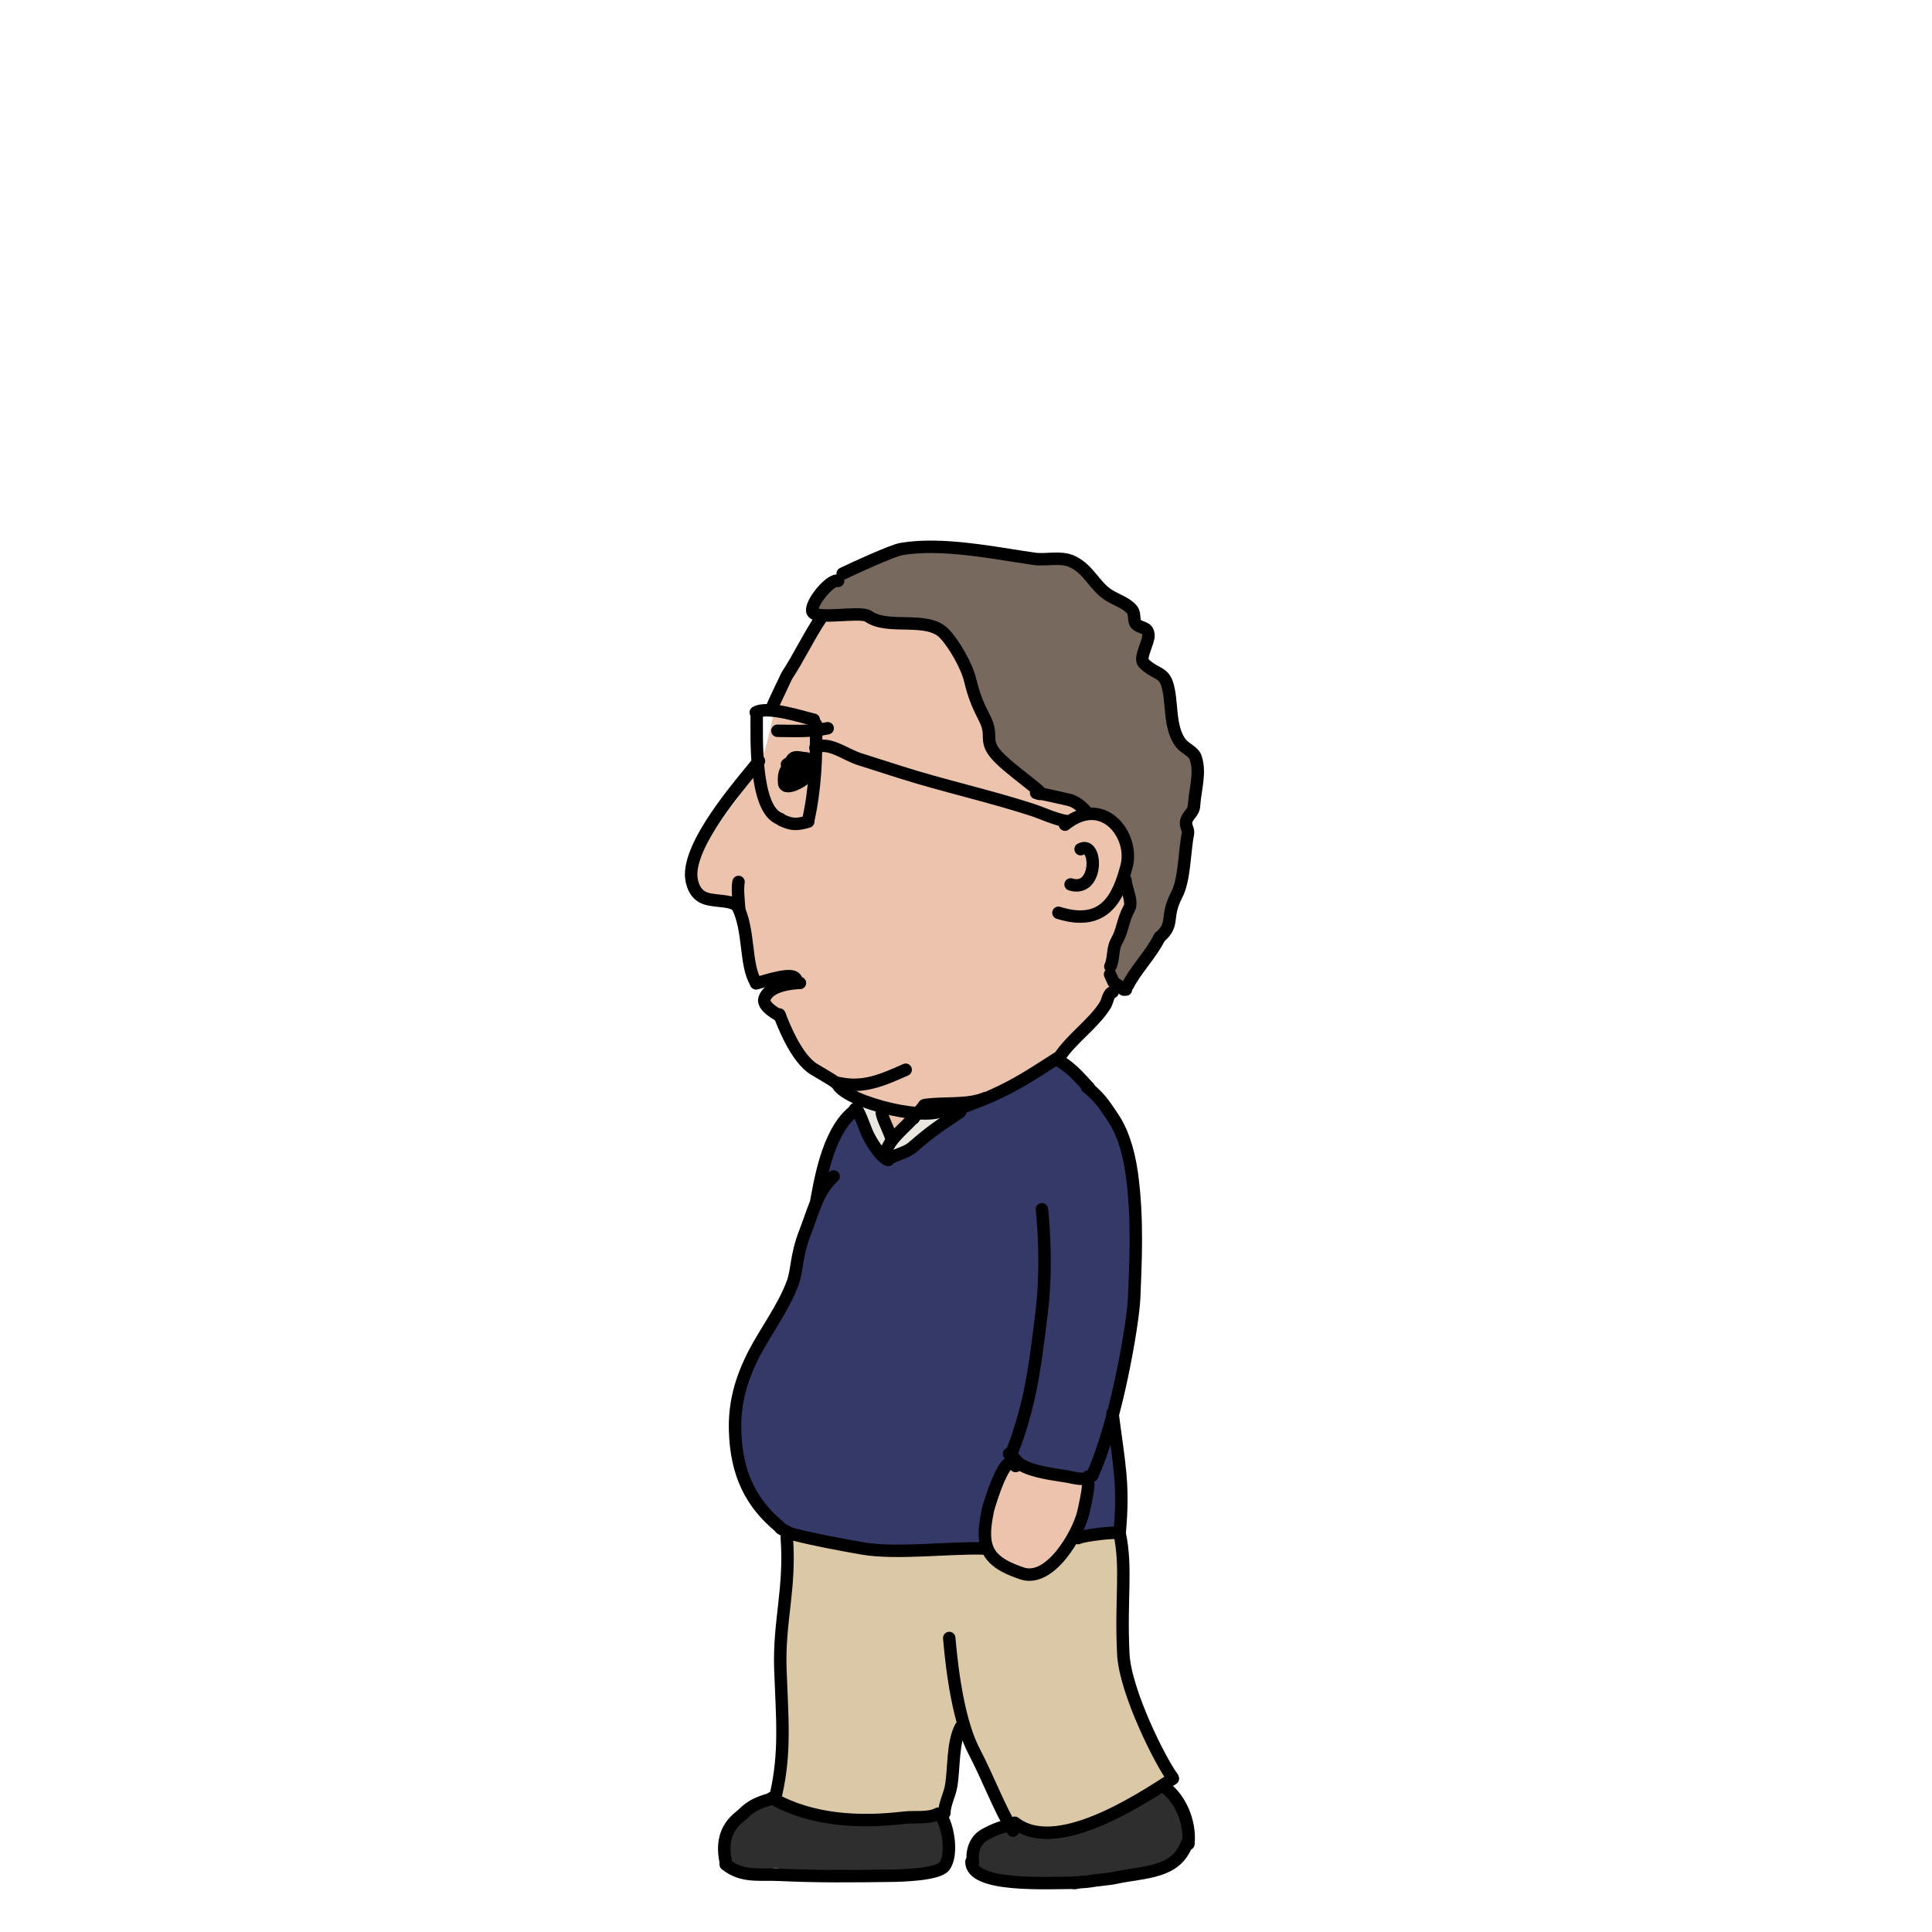 <?xml version="1.0" encoding="UTF-8" standalone="no"?>
<!DOCTYPE svg PUBLIC "-//W3C//DTD SVG 1.1//EN" "http://www.w3.org/Graphics/SVG/1.1/DTD/svg11.dtd">

<!-- Created with Vectornator (http://vectornator.io/) -->
<svg height="100%" stroke-miterlimit="10" style="fill-rule:nonzero;clip-rule:evenodd;stroke-linecap:round;stroke-linejoin:round;" version="1.1" viewBox="0 0 400 400" width="100%" xml:space="preserve" xmlns="http://www.w3.org/2000/svg" xmlns:vectornator="http://vectornator.io" xmlns:xlink="http://www.w3.org/1999/xlink">
<defs/>
<g id="Layer-2" vectornator:layerName="Layer 2">
<path d="M178.162 228.868C176.56 230.783 181.723 240.955 184.705 240.246C186.942 239.713 189.757 236.563 191.355 234.965C191.71 234.61 197.9 229.665 197.711 229.445C197.568 229.278 193.766 229.491 193.563 229.521C191.115 229.889 188.19 231.708 185.781 231.346C183.508 231.005 179.644 227.098 178.162 228.868Z" fill="#eae7e1" fill-rule="evenodd" opacity="1" stroke="none"/>
<path d="M176.983 230.15C170.559 231.735 170.47 246.328 168.276 252.087C166.145 257.68 165.639 263.827 162.832 269.161C156.562 281.074 149.843 288.223 153.553 302.443C154.55 306.265 156.113 310.621 158.873 313.578C163.484 318.518 172.896 319.583 179.287 319.888C182.747 320.052 184.039 320.173 187.494 320.691C190.24 321.103 200.457 322.477 202.424 321.125C204.55 319.663 203.818 316.728 203.908 314.568C204.029 311.679 205.216 307.375 206.506 304.793C207.423 302.96 208.331 302.283 210.719 303C211.574 303.256 214.327 304.156 215.125 304.555C217.664 305.824 219.629 305.407 222.467 305.536C223.24 305.571 225.506 305.138 226.055 306.031C226.523 306.791 222.554 316.847 224.818 317.413C225.655 317.623 231.619 317.717 231.886 316.65C232.614 313.737 231.408 307.533 231.251 304.546C230.866 297.231 231.209 290.041 232.739 282.647C234.772 272.821 236.019 263.077 235.255 253.148C234.2 239.434 232.66 228.268 219.468 220.206C217.803 219.188 216.657 220.652 215.622 221.487C213.745 223.004 212.55 223.638 209.946 225.058C206.494 226.941 204.306 226.826 201.151 229.238C198.829 231.014 196.247 231.742 193.841 233.506C192.271 234.657 186.07 240.771 183.989 240.333C180.313 239.559 181.363 234.579 179.782 232.662C179.304 232.083 177.711 229.97 176.983 230.15Z" fill="#353967" fill-rule="evenodd" opacity="1" stroke="none"/>
<path d="M183.04 229.829C183.617 232.427 184.171 234.031 185.182 233.96C186.619 233.859 188.628 231.081 189.915 229.022" fill="#ecc4ae" fill-rule="evenodd" opacity="1" stroke="none"/>
<path d="M209.207 303.843C206.748 307.706 204.82 312.424 204.701 317.07C204.659 318.695 205.433 321.907 206.947 323.345C209.264 325.546 212.958 325.514 215.311 324.338C221.475 321.256 223.414 313.675 224.759 307.622" fill="#ecc4ae" fill-rule="evenodd" opacity="1" stroke="none"/>
<path d="M170.28 129.011C167.445 131.245 165.882 134.75 163.963 137.807C162.433 140.245 161.529 142.591 160.857 144.964C159.933 148.231 159.449 151.549 158.383 155.232C156.843 160.549 152.077 165.748 149.04 170.277C146.817 173.592 142.69 177.924 143.509 182.407C144.622 188.506 150.484 185.755 152.826 188.358C155.237 191.038 154.213 199.952 156.916 202.743C159.147 205.046 163.634 200.189 165.869 202.513C168.999 205.767 157.454 203.456 158.448 207.062C158.954 208.897 161.239 210.119 162.185 210.717C163.17 211.341 163.222 213.515 163.508 214.391C164.432 217.224 168.08 220.491 170.367 222.44C175.152 226.519 179.393 228.958 185.522 229.102C187.014 229.137 189.768 230.955 194.008 230.036C197.132 229.359 207.418 225.882 210.002 224.72C216.505 221.797 227.013 212.978 229.291 205.931C230.029 203.647 228.992 201.295 229.479 199.045C230.013 196.574 230.941 193.663 231.761 191.227C233.148 187.108 234.383 175.432 231.467 171.65C225.788 164.284 216.944 165.508 209.958 159.846C203.115 154.3 203.911 137.79 194.849 130.891C192.85 129.369 189.721 129.279 187.522 129.122C182.664 128.777 179.929 127.306 174.92 127.426" fill="#ecc4ae" fill-rule="evenodd" opacity="1" stroke="none"/>
<path d="M174.732 119.561C173.438 120.429 164.787 126.341 171.107 127.549C173.257 127.96 175.502 127.102 177.672 127.392C182.609 128.05 193.622 128.985 197.15 132.605C201.301 136.866 202.793 144.253 204.487 149.829C205.198 152.168 205.277 154.69 206.96 156.694C208.979 159.097 212.713 163.108 215.496 164.656C217.335 165.679 219.877 165.269 221.745 166.104C222.793 166.573 223.504 167.765 224.631 167.987C227.129 168.48 228.814 168.497 231.251 170.137C234.185 172.11 233.751 177.117 233.442 180.027C233.115 183.108 234.89 186.095 233.836 189.072C232.92 191.664 231.332 193.619 230.999 196.597C230.948 197.052 229.85 199.981 230.124 202.069C230.444 204.505 232.266 206.007 234.203 204.332C236.085 202.705 236 199.43 237.59 197.504C243.862 189.905 244.714 180.447 245.477 171.038C245.842 166.529 248.423 163.15 247.832 158.198C247.504 155.453 245.118 155.14 243.804 153.146C241.96 150.347 243.418 146.58 242.51 143.59C241.571 140.5 238.228 139.554 237.025 136.975C236.428 135.695 237.086 134.715 237.117 133.422C237.17 131.168 235.107 126.758 233.545 125.163C231.366 122.938 232.572 124.867 230.3 123.11C227.762 121.147 225.254 117.754 222.327 116.377C219.187 114.9 214.121 115.575 210.754 115.057C197.975 113.09 185.984 112.016 174.732 119.561Z" fill="#78695f" fill-rule="evenodd" opacity="1" stroke="none"/>
<path d="M219.704 364.738C226.514 364.738 222.755 370.737 221.204 373.667C220.869 374.3 219.356 378.002 217.99 377.381C217.367 377.098 217.609 371.834 217.637 371.269C217.726 369.502 217.694 369.959 218.4 368.371" fill="#2e2e2e" fill-rule="evenodd" opacity="1" stroke="none"/>
<path d="M162.89 317.622C160.363 329.851 163.668 344.745 162.328 357.07C161.953 360.511 160.07 370.781 161.011 372.532C161.953 374.283 173.991 376.566 177.715 376.746C180.362 376.874 193.22 375.791 194.871 374.338C195.861 373.467 197.725 362.801 198.139 360.899C198.201 360.611 198.999 356.95 199.238 356.857C200.474 356.378 202.204 361.715 202.533 362.387C204.834 367.09 205.125 372.401 208.565 376.445C209.965 378.091 214.768 379.403 217.033 379.403C220.003 379.403 223.008 377.768 225.602 376.638C230.943 374.312 237.103 373.483 241.42 368.981C243.862 366.435 240.347 362.843 239.223 360.261C236.888 354.89 233.743 351.196 232.852 345.159C232.535 343.012 232.599 340.977 232.713 338.864C232.974 334.068 233.32 329.113 233.072 324.315C232.98 322.546 233.339 319.339 231.314 318.359C230.743 318.083 227.809 318.146 227.14 318.146C222.919 318.146 221.4 319.738 219.548 322.059C217.697 324.38 216.347 324.706 214.77 325.269C213.578 325.694 211.199 326.051 208.334 324.325C206.204 323.041 206.008 319.574 201.995 320.076C187.66 321.87 166.822 319.63 164.743 317.905" fill="#dbc8a6" fill-rule="evenodd" opacity="1" stroke="none"/>
<path d="M159.05 372.317C156.74 373.01 153.039 375.32 151.653 377.462C149.358 381.009 149.602 387.329 154.869 387.593C157.162 387.707 159.456 386.444 161.783 386.949C170.629 388.873 184.898 389.336 193.943 387.432C197.113 386.764 197.765 379.782 194.747 376.98C192.904 375.268 186.641 376.498 184.134 376.498C179.461 376.498 175.147 377.538 170.466 376.498" fill="#2e2e2e" fill-rule="evenodd" opacity="1" stroke="none"/>
<path d="M209.925 376.831C205.43 377.267 197.735 384.865 203.667 388.794C208.548 392.028 219.541 389.668 225.01 389.416C228.524 389.254 232.686 389.602 236.07 388.146C241.006 386.022 246.69 384.739 246.354 378.23C246.257 376.359 244.567 375.727 244.107 374.035C243.655 372.371 244.202 371.058 241.86 370.461C238.697 369.655 234.832 373.86 232.392 375.278C227.164 378.315 219.103 380.932 213.135 379.006" fill="#2e2e2e" fill-rule="evenodd" opacity="1" stroke="none"/>
</g>
<g id="Layer-1" vectornator:layerName="Layer 1">
<path d="M147.32 558.771C147.32 552.798 144.501 546.17 143.006 540.436C141.347 534.08 139.673 527.68 138.152 521.292C135.206 508.916 134.917 496.198 134.917 483.544" fill="none" fill-rule="evenodd" opacity="1" stroke="#000000" stroke-linecap="round" stroke-linejoin="round" stroke-width="2.576"/>
<path d="M142.197 550.143C138.16 534.67 127.321 517.313 133.568 501.07" fill="none" fill-rule="evenodd" opacity="1" stroke="#000000" stroke-linecap="round" stroke-linejoin="round" stroke-width="2.576"/>
<path d="M131.411 558.232C131.124 545.856 128.967 534.523 127.097 522.371" fill="none" fill-rule="evenodd" opacity="1" stroke="#000000" stroke-linecap="round" stroke-linejoin="round" stroke-width="2.576"/>
<path d="M172.583 243.578C169.317 246.517 168.383 250.789 166.699 255.121C164.75 260.134 165.113 262.96 164.094 265.677C162.152 270.857 158.497 275.69 156.194 280.131C153.359 285.597 152.051 290.57 152.192 296.093C152.425 305.25 155.547 311.262 161.414 316.122" fill="none" fill-rule="evenodd" opacity="1" stroke="#000000" stroke-linecap="round" stroke-linejoin="round" stroke-width="2.576"/>
<path d="M230.335 292.595C231.672 303.1 232.726 307.159 231.829 317.185" fill="none" fill-rule="evenodd" opacity="1" stroke="#000000" stroke-linecap="round" stroke-linejoin="round" stroke-width="2.576"/>
<path d="M161.785 316.493C161.044 316.122 163.207 317.4 164.01 317.606C168.779 318.823 173.627 319.717 178.473 320.572C185.535 321.818 196.618 320.353 203.785 320.596" fill="none" fill-rule="evenodd" opacity="1" stroke="#000000" stroke-linecap="round" stroke-linejoin="round" stroke-width="2.576"/>
<path d="M162.894 318.323C163.691 328.915 161.207 335.728 161.571 345.682C161.934 355.637 162.662 362.797 160.661 371.53" fill="none" fill-rule="evenodd" opacity="1" stroke="#000000" stroke-linecap="round" stroke-linejoin="round" stroke-width="2.576"/>
<path d="M231.809 317.444C233.343 324.784 232.004 330.721 232.567 342.408C232.947 350.279 240.39 364.95 242.759 368.032" fill="none" fill-rule="evenodd" opacity="1" stroke="#000000" stroke-linecap="round" stroke-linejoin="round" stroke-width="2.576"/>
<path d="M196.53 339.133C197.174 346.733 198.613 356.726 201.664 362.563C204.637 368.253 207.04 374.758 209.726 379.013" fill="none" fill-rule="evenodd" opacity="1" stroke="#000000" stroke-linecap="round" stroke-linejoin="round" stroke-width="2.576"/>
<path d="M176.398 230.366C171.174 234.808 169.665 245.417 169.034 248.571" fill="none" fill-rule="evenodd" opacity="1" stroke="#000000" stroke-linecap="round" stroke-linejoin="round" stroke-width="2.576"/>
<path d="M225.052 225.058C228.087 227.524 229.073 229.4 230.441 231.394C232.115 233.835 233.58 237.677 234.311 242.851C235.648 252.311 235.071 262.16 234.825 268.556C234.617 273.964 231.12 294.634 226.105 305.548" fill="none" fill-rule="evenodd" opacity="1" stroke="#000000" stroke-linecap="round" stroke-linejoin="round" stroke-width="2.576"/>
<path d="M215.717 250.37C215.717 250.37 216.977 260.955 215.668 271.693C215.067 276.616 214.208 283.947 212.965 289.375C211.377 296.304 209.427 300.831 209.427 300.831" fill="none" fill-rule="evenodd" opacity="1" stroke="#000000" stroke-linecap="round" stroke-linejoin="round" stroke-width="2.576"/>
<path d="M176.886 230.278C176.886 230.024 176.83 229.637 177.191 229.517C177.577 229.389 179.218 233.81 179.32 234.081C179.983 235.847 182.196 239.492 183.884 240.167" fill="none" fill-rule="evenodd" opacity="1" stroke="#000000" stroke-linecap="round" stroke-linejoin="round" stroke-width="2.576"/>
<path d="M183.884 240.015C185.464 238.961 187.508 238.783 189.057 237.428C192.791 234.161 194.732 232.92 198.788 230.216" fill="none" fill-rule="evenodd" opacity="1" stroke="#000000" stroke-linecap="round" stroke-linejoin="round" stroke-width="2.576"/>
<path d="M208.921 300.999C209.817 301.447 210.372 302.622 211.28 303.189C213.811 304.771 218.164 305.235 221.051 305.716C221.923 305.862 224.779 306.685 225.263 305.716" fill="none" fill-rule="evenodd" opacity="1" stroke="#000000" stroke-linecap="round" stroke-linejoin="round" stroke-width="2.576"/>
<path d="M210.269 303.526C208.282 299.551 204.65 312.107 204.541 312.624C203.537 317.394 203.608 320.371 205.691 322.551C206.912 323.83 208.824 324.834 211.617 325.764C217.417 327.698 223.148 317.715 224.252 313.298C224.395 312.728 225.862 306.344 225.095 306.727" fill="none" fill-rule="evenodd" opacity="1" stroke="#000000" stroke-linecap="round" stroke-linejoin="round" stroke-width="2.576"/>
<path d="M231.647 317.398C230.869 317.136 224.425 317.837 223.198 318.446" fill="none" fill-rule="evenodd" opacity="1" stroke="#000000" stroke-linecap="round" stroke-linejoin="round" stroke-width="2.576"/>
<path d="M210.089 377.385C218.563 383.976 235.256 373.147 242.828 368.253" fill="none" fill-rule="evenodd" opacity="1" stroke="#000000" stroke-linecap="round" stroke-linejoin="round" stroke-width="2.576"/>
<path d="M182.568 230.271C182.568 231.363 184.269 234.467 184.482 235.535" fill="none" fill-rule="evenodd" opacity="1" stroke="#000000" stroke-linecap="round" stroke-linejoin="round" stroke-width="2.576"/>
<path d="M183.47 238.921C183.47 236.223 187.786 233.182 189.257 231.221" fill="none" fill-rule="evenodd" opacity="1" stroke="#000000" stroke-linecap="round" stroke-linejoin="round" stroke-width="2.576"/>
<path d="M225.418 225.15C224.117 223.886 222.214 221.304 219.193 219.565" fill="none" fill-rule="evenodd" opacity="1" stroke="#000000" stroke-linecap="round" stroke-linejoin="round" stroke-width="2.576"/>
<path d="M198.497 229.539C208.244 226.165 212.321 223.292 218.897 219.089" fill="none" fill-rule="evenodd" opacity="1" stroke="#000000" stroke-linecap="round" stroke-linejoin="round" stroke-width="2.576"/>
<path d="M173.629 224.228C178.787 225.412 182.867 223.54 187.508 221.479" fill="none" fill-rule="evenodd" opacity="1" stroke="#000000" stroke-linecap="round" stroke-linejoin="round" stroke-width="2.576"/>
<path d="M152.909 182.599C152.637 183.911 152.91 186.377 153.049 188.277" fill="none" fill-rule="evenodd" opacity="1" stroke="#000000" stroke-linecap="round" stroke-linejoin="round" stroke-width="2.576"/>
<path d="M168.49 149.013C166.476 148.581 158.937 146.035 156.472 147.502" fill="none" fill-rule="evenodd" opacity="1" stroke="#000000" stroke-linecap="round" stroke-linejoin="round" stroke-width="2.576"/>
<path d="M173.521 120.265C171.978 119.695 167.513 125.127 168.24 126.704C169.015 128.386 178.15 126.463 179.747 127.585C183.917 130.512 191.932 127.427 195.53 131.197C197.573 133.337 200.176 137.919 200.856 140.794C201.73 144.492 202.727 146.501 203.908 148.83C205.737 152.438 203.571 153.263 206.409 156.424C209.242 159.58 217.516 165.007 215.046 164.325C212.575 163.643 219.15 165.081 221.321 165.603C223.214 166.057 224.546 167.639 225.238 168.462" fill="none" fill-rule="evenodd" opacity="1" stroke="#000000" stroke-linecap="round" stroke-linejoin="round" stroke-width="2.576"/>
<path d="M174.462 118.763C176.876 117.591 184.775 113.99 186.579 113.679C194.997 112.223 205.917 114.512 214.076 115.693C216.641 116.065 219.679 115.123 222.094 116.308C225.514 117.987 226.541 121.272 229.515 123.192C231.128 124.234 233.208 124.794 234.398 126.258C235.128 127.156 234.503 128.696 235.367 129.347C236.498 130.199 237.554 129.74 237.777 131.421C237.949 132.714 235.802 136.242 236.746 137.235C238.849 139.446 240.738 139.069 241.566 141.383C242.86 145.002 241.882 150.579 244.513 153.91C245.387 155.016 247.123 155.568 247.561 156.885C248.614 160.056 247.401 163.537 247.206 166.859C247.129 168.183 246.042 168.632 245.652 169.823C245.267 170.997 246.151 171.693 245.946 172.661C245.22 176.089 245.303 182.067 243.615 185.286C241.187 189.916 243.232 191.216 240.27 193.89" fill="none" fill-rule="evenodd" opacity="1" stroke="#000000" stroke-linecap="round" stroke-linejoin="round" stroke-width="2.576"/>
<path d="M170.152 127.706C167.587 131.457 165.423 136.081 162.895 139.916C162.859 139.97 160.021 145.956 159.908 146.311" fill="none" fill-rule="evenodd" opacity="1" stroke="#000000" stroke-linecap="round" stroke-linejoin="round" stroke-width="2.576"/>
<path d="M157.133 157.554C154.408 161.068 143.792 172.819 143.116 180.382C142.947 182.269 143.588 184.634 145.3 185.647C147.366 186.867 150.892 186.1 152.73 187.567" fill="none" fill-rule="evenodd" opacity="1" stroke="#000000" stroke-linecap="round" stroke-linejoin="round" stroke-width="2.576"/>
<path d="M152.666 187.591C155.259 192.629 154.194 199.908 156.547 203.481" fill="none" fill-rule="evenodd" opacity="1" stroke="#000000" stroke-linecap="round" stroke-linejoin="round" stroke-width="2.576"/>
<path d="M156.547 203.604C158.113 203.186 162.764 201.606 164.293 202.253C165.116 202.602 164.704 203.327 165.616 203.515" fill="none" fill-rule="evenodd" opacity="1" stroke="#000000" stroke-linecap="round" stroke-linejoin="round" stroke-width="2.576"/>
<path d="M164.818 203.549C163.471 203.63 159.062 204.168 158.269 206.802C157.783 208.416 161.247 210.197 161.462 210.321" fill="none" fill-rule="evenodd" opacity="1" stroke="#000000" stroke-linecap="round" stroke-linejoin="round" stroke-width="2.576"/>
<path d="M161.36 210.036C162.155 212.071 164.854 219.196 168.62 221.426C171.929 223.385 173.133 224.061 173.466 224.619C175.697 228.361 193.169 232.681 195.984 229.322" fill="none" fill-rule="evenodd" opacity="1" stroke="#000000" stroke-linecap="round" stroke-linejoin="round" stroke-width="2.576"/>
<path d="M220.487 170.737C228.413 164.342 234.937 173.019 233.241 179.368C231.646 185.337 228.976 192.103 219.14 188.985" fill="none" fill-rule="evenodd" opacity="1" stroke="#000000" stroke-linecap="round" stroke-linejoin="round" stroke-width="2.576"/>
<path d="M232.998 182.183C233.149 183.925 234.54 186.673 233.793 188.057C232.317 190.791 232.576 192.416 231.118 194.983C230.311 196.404 230.627 198.522 229.884 200.101" fill="none" fill-rule="evenodd" opacity="1" stroke="#000000" stroke-linecap="round" stroke-linejoin="round" stroke-width="2.576"/>
<path d="M240.063 194.049C238.521 197.328 234.894 201.094 233.551 203.95" fill="none" fill-rule="evenodd" opacity="1" stroke="#000000" stroke-linecap="round" stroke-linejoin="round" stroke-width="2.576"/>
<path d="M229.824 201.743L230.551 203.333L231.485 204L232.655 204.89L233.114 204.879L233.114 204.879" fill="none" fill-rule="evenodd" opacity="1" stroke="#000000" stroke-linecap="round" stroke-linejoin="round" stroke-width="2.576"/>
<path d="M230.368 205.393C229.389 205.743 229.369 207.218 228.821 208.102C226.408 211.993 221.727 215.114 219.237 219.029" fill="none" fill-rule="evenodd" opacity="1" stroke="#000000" stroke-linecap="round" stroke-linejoin="round" stroke-width="2.576"/>
<path d="M223.728 175.813C227.256 173.942 227.507 184.907 221.654 183.111" fill="none" fill-rule="evenodd" opacity="1" stroke="#000000" stroke-linecap="round" stroke-linejoin="round" stroke-width="2.576"/>
<path d="M156.662 148.596C156.736 151.685 155.973 167.692 161.539 169.554" fill="none" fill-rule="evenodd" opacity="1" stroke="#000000" stroke-linecap="round" stroke-linejoin="round" stroke-width="2.576"/>
<path d="M168.934 149.963C169.094 156.633 168.777 163.441 167.332 169.874" fill="none" fill-rule="evenodd" opacity="1" stroke="#000000" stroke-linecap="round" stroke-linejoin="round" stroke-width="2.576"/>
<path d="M161.784 169.776C164.032 170.834 164.968 170.759 167.338 170.105" fill="none" fill-rule="evenodd" opacity="1" stroke="#000000" stroke-linecap="round" stroke-linejoin="round" stroke-width="2.576"/>
<path d="M168.827 154.825C171.469 153.347 174.983 156.236 177.955 157.174C180.703 158.041 183.443 158.923 186.186 159.799C195.221 162.688 204.746 164.756 213.713 167.67C215.718 168.322 218.601 169.694 220.843 170.008" fill="none" fill-rule="evenodd" opacity="1" stroke="#000000" stroke-linecap="round" stroke-linejoin="round" stroke-width="2.576"/>
<path d="M163.867 157.808C166.862 156.121 161.586 157.896 163.253 160.596C164.664 162.881 167.388 158.635 166.821 157.426C165.838 155.328 162.818 160.532 162.818 160.532C162.818 160.532 162.977 160.007 163.056 159.744C163.904 156.933 164.034 156.599 165.744 156.854C166.068 156.903 166.89 157.574 166.594 157.804C165.4 158.73 161.964 157.379 162.343 162.106C162.495 163.998 167.227 161.351 167.63 160.015C169.635 153.369 159.955 160.012 163.867 157.808Z" fill="none" fill-rule="evenodd" opacity="1" stroke="#000000" stroke-linecap="round" stroke-linejoin="round" stroke-width="2.576"/>
<path d="M160.95 151.3C164.481 151.332 167.894 151.516 171.362 150.774" fill="none" fill-rule="evenodd" opacity="1" stroke="#000000" stroke-linecap="round" stroke-linejoin="round" stroke-width="2.576"/>
<path d="M189.16 231.523C189.745 230.528 190.756 229.818 191.313 228.871" fill="none" fill-rule="evenodd" opacity="1" stroke="#000000" stroke-linecap="round" stroke-linejoin="round" stroke-width="2.576"/>
<path d="M191.492 228.792C195.326 228.195 200.317 228.913 204.003 227.358" fill="none" fill-rule="evenodd" opacity="1" stroke="#000000" stroke-linecap="round" stroke-linejoin="round" stroke-width="2.576"/>
<path d="M210.576 377.86C207.922 377.726 205.486 379.014 204.099 379.72C200.689 381.457 201.442 385.622 201.442 385.622" fill="none" fill-rule="evenodd" opacity="1" stroke="#000000" stroke-linecap="round" stroke-linejoin="round" stroke-width="2.576"/>
<path d="M201.126 385.474C201.126 390.771 216.713 389.806 222.819 389.806" fill="none" fill-rule="evenodd" opacity="1" stroke="#000000" stroke-linecap="round" stroke-linejoin="round" stroke-width="2.576"/>
<path d="M241.335 370.192C244.101 372.187 246.519 376.93 246.054 381.761" fill="none" fill-rule="evenodd" opacity="1" stroke="#000000" stroke-linecap="round" stroke-linejoin="round" stroke-width="2.576"/>
<path d="M222.454 389.846C222.207 389.732 224.91 389.633 225.39 389.543C227.296 389.189 229.276 389.131 231.154 388.735C237.083 387.482 243.511 387.84 245.728 381.659" fill="none" fill-rule="evenodd" opacity="1" stroke="#000000" stroke-linecap="round" stroke-linejoin="round" stroke-width="2.576"/>
<path d="M198.912 357.568C197.177 360.899 197.561 366.12 196.916 369.831C196.604 371.632 195.519 373.595 195.519 375.388" fill="none" fill-rule="evenodd" opacity="1" stroke="#000000" stroke-linecap="round" stroke-linejoin="round" stroke-width="2.576"/>
<path d="M159.79 372.253C168.007 376.95 177.945 377.437 187.192 376.332C189.232 376.088 192.493 376.56 194.231 375.49" fill="none" fill-rule="evenodd" opacity="1" stroke="#000000" stroke-linecap="round" stroke-linejoin="round" stroke-width="2.576"/>
<path d="M159.471 372.51C155.19 373.666 154.433 375.128 153.184 376.106C150.023 378.578 149.386 381.979 150.375 385.993" fill="none" fill-rule="evenodd" opacity="1" stroke="#000000" stroke-linecap="round" stroke-linejoin="round" stroke-width="2.576"/>
<path d="M150.241 385.993C153.709 388.768 157.231 387.951 161.411 388.158C169.242 388.545 176.758 388.453 184.537 388.351C186.738 388.322 194.265 388.118 195.542 386.371C197.212 384.087 196.423 378.41 194.823 375.928" fill="none" fill-rule="evenodd" opacity="1" stroke="#000000" stroke-linecap="round" stroke-linejoin="round" stroke-width="2.576"/>
</g>
</svg>
